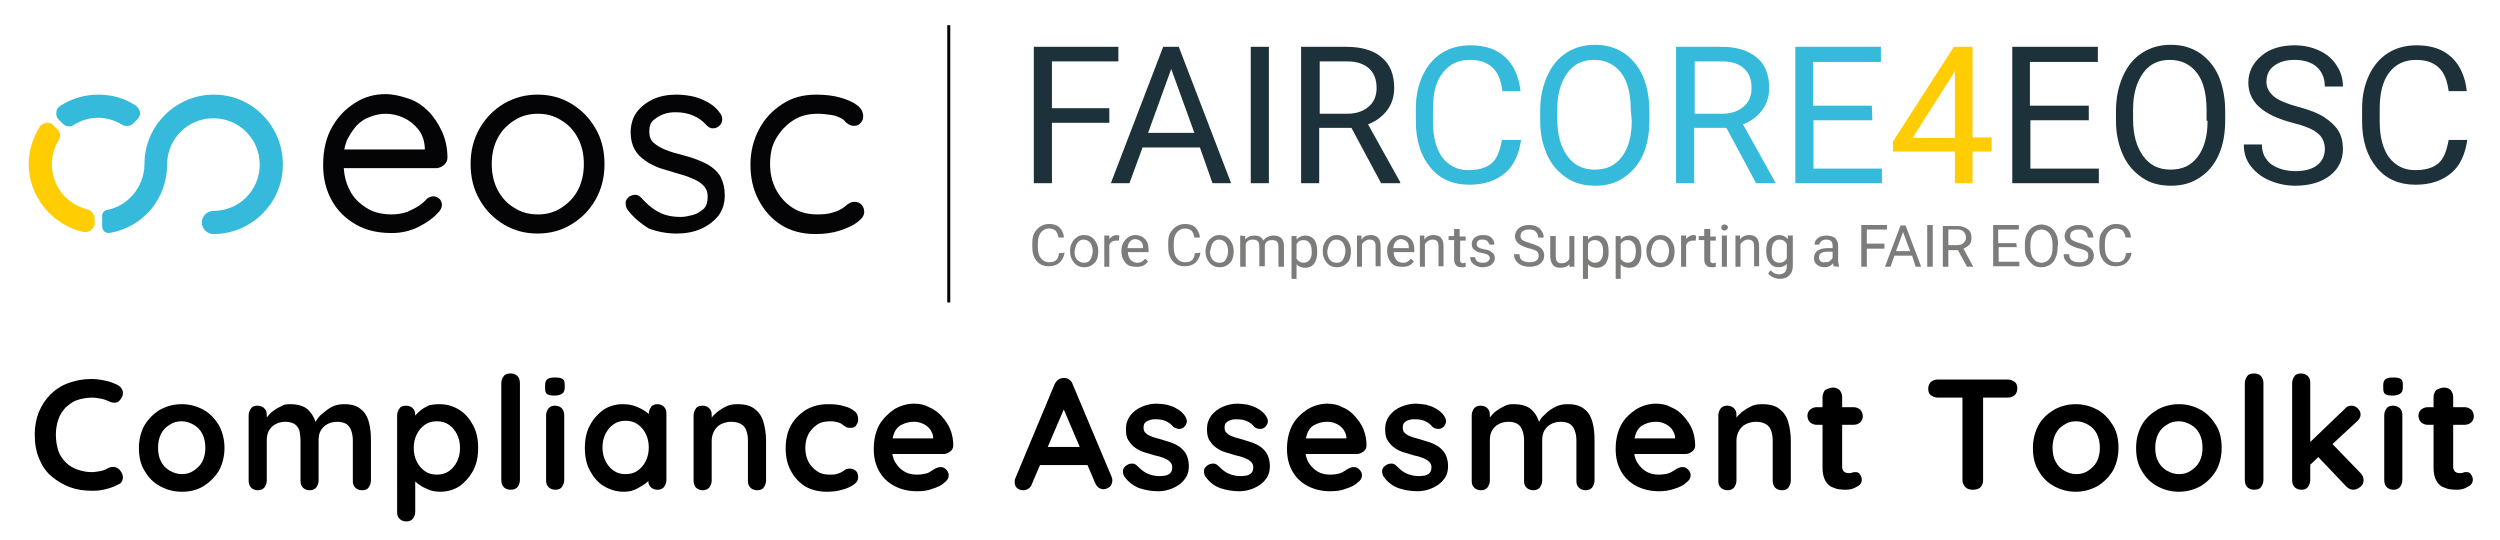 <?xml version="1.0" encoding="utf-8"?>
<!-- Generator: Adobe Illustrator 27.7.0, SVG Export Plug-In . SVG Version: 6.00 Build 0)  -->
<svg version="1.1" id="Livello_1" xmlns="http://www.w3.org/2000/svg" xmlns:xlink="http://www.w3.org/1999/xlink" x="0px" y="0px"
	 viewBox="0 0 496.7 107.3" style="enable-background:new 0 0 496.7 107.3;" xml:space="preserve">
<style type="text/css">
	.st0{fill:#040305;}
	.st1{fill:#35BADB;}
	.st2{fill:#FFCD02;}
	.st3{fill:#1C313A;}
	.st4{fill:#7C7C7B;}
</style>
<g>
	<path class="st0" d="M70.9,24.9c0.8-0.8,1.7-1.4,2.7-1.7c1-0.4,2-0.6,3-0.6c1.3,0,2.5,0.3,3.6,0.8c1.1,0.5,2.1,1.3,2.9,2.3
		s1.2,2.2,1.3,3.6v0.4h-16c0.1-0.6,0.3-1.2,0.5-1.8C69.5,26.7,70.2,25.7,70.9,24.9 M88.3,32.7c0.4-0.4,0.6-0.8,0.6-1.4
		c0-1.9-0.4-3.7-1.1-5.2s-1.6-2.9-2.7-4c-1.1-1.1-2.4-2-3.9-2.5s-3-0.9-4.6-0.9c-2.1,0-4.1,0.5-6,1.7s-3.4,2.7-4.6,4.8
		c-1.2,2.1-1.8,4.6-1.8,7.6c0,2.7,0.6,5,1.7,7c1.1,2,2.7,3.6,4.8,4.8s4.4,1.7,7.2,1.7c1.8,0,3.6-0.4,5.2-1.2
		c1.6-0.8,2.9-1.7,3.9-2.8c0.5-0.5,0.8-1,0.8-1.6c0-0.5-0.2-0.9-0.5-1.2c-0.3-0.3-0.8-0.5-1.2-0.5c-0.4,0-0.9,0.2-1.3,0.5
		c-0.4,0.5-1,1-1.6,1.4s-1.4,0.8-2.3,1.2c-0.9,0.3-1.9,0.5-3.1,0.5c-1.9,0-3.6-0.4-5-1.3s-2.6-2-3.3-3.5c-0.7-1.3-1.1-2.8-1.2-4.4
		h18.6C87.4,33.3,87.9,33.1,88.3,32.7"/>
	<path class="st0" d="M116,32.6c0-2-0.4-3.7-1.2-5.2c-0.8-1.5-1.9-2.7-3.3-3.5c-1.4-0.9-2.9-1.3-4.6-1.3c-1.7,0-3.3,0.4-4.7,1.3
		c-1.4,0.9-2.5,2-3.3,3.5c-0.8,1.5-1.2,3.2-1.2,5.2c0,1.9,0.4,3.7,1.2,5.2s1.9,2.7,3.3,3.5c1.4,0.9,2.9,1.3,4.7,1.3
		c1.7,0,3.2-0.4,4.6-1.3c1.4-0.9,2.5-2,3.3-3.5S116,34.5,116,32.6 M120.1,32.6c0,2.7-0.6,5-1.8,7.1c-1.2,2.1-2.8,3.7-4.8,4.9
		c-2,1.2-4.2,1.8-6.7,1.8s-4.7-0.6-6.7-1.8c-2-1.2-3.6-2.8-4.8-4.9c-1.2-2.1-1.8-4.4-1.8-7.1s0.6-5,1.8-7.1c1.2-2.1,2.8-3.7,4.8-4.9
		c2-1.2,4.3-1.8,6.7-1.8c2.5,0,4.7,0.6,6.7,1.8s3.6,2.8,4.8,4.9C119.5,27.5,120.1,29.9,120.1,32.6"/>
	<path class="st0" d="M124.7,41.7c-0.3-0.4-0.4-0.9-0.4-1.4c0-0.5,0.3-0.9,0.8-1.3c0.4-0.2,0.8-0.3,1.2-0.3s0.9,0.3,1.2,0.7
		c1,1.1,2,2,3.3,2.7s2.7,1,4.5,1c0.8,0,1.6-0.2,2.4-0.4c0.8-0.2,1.5-0.7,2.1-1.2c0.6-0.6,0.8-1.4,0.8-2.4c0-1-0.3-1.7-0.9-2.3
		s-1.3-1-2.3-1.4c-0.9-0.4-1.9-0.7-3-1c-1.1-0.3-2.2-0.7-3.3-1c-1.1-0.4-2.1-0.9-2.9-1.5c-0.9-0.6-1.6-1.3-2.1-2.2
		c-0.5-0.9-0.8-2-0.8-3.4c0-1.5,0.4-2.9,1.2-4c0.8-1.1,2-2,3.3-2.6s2.9-0.9,4.6-0.9c0.9,0,1.9,0.1,3,0.3c1,0.2,2.1,0.6,3,1.1
		c1,0.5,1.9,1.2,2.6,2.2c0.3,0.3,0.5,0.8,0.5,1.3s-0.2,1-0.7,1.4c-0.4,0.3-0.8,0.4-1.2,0.4s-0.8-0.2-1.1-0.5c-0.8-0.9-1.7-1.6-2.7-2
		c-1.1-0.5-2.3-0.7-3.6-0.7c-0.8,0-1.6,0.1-2.4,0.4c-0.8,0.3-1.4,0.7-2,1.2s-0.8,1.3-0.8,2.3c0,0.9,0.3,1.7,0.9,2.2s1.4,1,2.4,1.4
		s2.1,0.7,3.3,1c1.1,0.3,2.1,0.6,3.1,1c1,0.4,1.9,0.8,2.7,1.4c0.8,0.6,1.5,1.3,1.9,2.2s0.7,2,0.7,3.4c0,1.6-0.4,2.9-1.3,4.1
		c-0.9,1.1-2.1,2-3.5,2.6c-1.4,0.6-3,0.9-4.7,0.9c-1.9,0-3.7-0.3-5.6-1C127.6,44.6,126,43.4,124.7,41.7"/>
	<path class="st0" d="M162.2,18.8c1.8,0,3.4,0.2,4.8,0.6c1.4,0.4,2.5,0.9,3.3,1.5c0.8,0.6,1.2,1.4,1.2,2.2c0,0.5-0.1,0.9-0.5,1.3
		c-0.3,0.4-0.7,0.6-1.3,0.6c-0.4,0-0.8-0.1-1.1-0.3c-0.3-0.2-0.6-0.4-0.8-0.7c-0.3-0.3-0.6-0.5-1.1-0.7c-0.4-0.2-1-0.4-1.8-0.5
		c-0.8-0.1-1.6-0.2-2.4-0.2c-1.9,0-3.5,0.4-4.9,1.3c-1.4,0.9-2.5,2.1-3.4,3.6s-1.2,3.2-1.2,5.1s0.4,3.6,1.2,5.1s1.9,2.7,3.3,3.6
		c1.4,0.9,3,1.3,4.9,1.3c1.2,0,2.1-0.1,2.8-0.3c0.7-0.2,1.3-0.4,1.8-0.7c0.6-0.3,1-0.7,1.4-1s0.8-0.5,1.4-0.5s1,0.2,1.4,0.6
		c0.3,0.4,0.5,0.8,0.5,1.4c0,0.7-0.4,1.3-1.3,2s-2,1.2-3.5,1.7c-1.5,0.5-3.1,0.7-4.9,0.7c-2.6,0-4.9-0.6-6.8-1.8
		c-1.9-1.2-3.4-2.9-4.5-5s-1.6-4.4-1.6-7c0-2.6,0.6-4.9,1.7-7s2.6-3.7,4.6-5C157.3,19.4,159.6,18.8,162.2,18.8"/>
	<path class="st1" d="M27,21c-2.2-1.5-4.8-2.2-7.5-2.2c-2.7,0-5.3,0.8-7.5,2.2c-0.5,0.3-0.8,0.8-0.8,1.3c-0.1,0.6,0.1,1.1,0.5,1.5
		l0.8,0.8c0.4,0.4,0.8,0.5,1.3,0.5c0.3,0,0.6-0.1,0.9-0.3c1.4-0.9,3.1-1.4,4.8-1.4s3.3,0.5,4.8,1.4c0.7,0.4,1.6,0.3,2.2-0.3l0.8-0.8
		c0.4-0.4,0.6-0.9,0.5-1.5C27.7,21.8,27.4,21.3,27,21"/>
	<path class="st2" d="M17.4,41.6c-4.2-1-7.1-4.7-7.1-9c0-1.7,0.5-3.4,1.4-4.8c0.4-0.7,0.3-1.6-0.3-2.1l-0.8-0.8
		c-0.4-0.4-0.9-0.6-1.4-0.5c-0.5,0.1-1,0.3-1.3,0.8c-1.4,2.2-2.2,4.8-2.2,7.4c0,6.4,4.6,12.1,10.9,13.5c0.1,0,0.2,0,0.4,0
		c0.4,0,0.8-0.1,1.1-0.4c0.4-0.3,0.7-0.8,0.7-1.4v-1C18.7,42.5,18.1,41.8,17.4,41.6"/>
	<path class="st1" d="M42.5,18.8c-7.6,0-13.8,6.2-13.8,13.8l0,0.1l0,0.1c-0.1,4.3-3.2,8.1-7.4,8.9c-0.6,0.1-1,0.6-1,1.2V45
		c0,0.4,0.2,0.7,0.4,1c0.3,0.2,0.6,0.3,1,0.3c6.7-1.1,11.5-6.8,11.5-13.6c0-5.1,4.1-9.2,9.2-9.2s9.2,4.1,9.2,9.2s-4.1,9.2-9.2,9.2
		c-1.2,0-2.3,1-2.3,2.3c0,1.2,1,2.3,2.3,2.3c7.6,0,13.8-6.2,13.8-13.8C56.2,25,50.1,18.8,42.5,18.8"/>
	<polygon class="st0" points="188.2,60.1 188.8,60.1 188.8,5 188.2,5 	"/>
	<path class="st3" d="M415,21h-11.7v-8.7h13.5V9.3h-17v27.1h17.2v-2.9h-13.6v-9.6H415L415,21L415,21z M442.1,22c0-2.6-0.5-5-1.3-6.9
		c-0.9-2-2.2-3.5-3.8-4.6c-1.7-1.1-3.6-1.6-5.7-1.6c-2.1,0-4,0.5-5.7,1.6s-2.9,2.6-3.8,4.6c-0.9,2-1.4,4.3-1.4,6.9v2
		c0,2.6,0.5,4.8,1.4,6.8s2.2,3.4,3.8,4.5s3.5,1.6,5.7,1.6c2.2,0,4.1-0.5,5.7-1.6c1.6-1,2.9-2.5,3.8-4.5c0.9-2,1.3-4.3,1.3-6.9V22
		L442.1,22z M438.6,24c0,3.1-0.7,5.5-2,7.2s-3,2.5-5.4,2.5c-2.3,0-4.1-0.9-5.4-2.7s-2-4.2-2-7.3v-2c0-3,0.7-5.4,2-7.2
		s3.1-2.6,5.3-2.6c2.3,0,4.1,0.9,5.4,2.6s1.9,4.2,1.9,7.4V24L438.6,24z M460.5,26.5c0.9,0.7,1.4,1.8,1.4,3.1s-0.5,2.4-1.5,3.2
		s-2.5,1.2-4.3,1.2c-2,0-3.6-0.5-4.9-1.4c-1.2-1-1.8-2.2-1.8-3.9h-3.6c0,1.6,0.4,3,1.3,4.2c0.9,1.2,2.1,2.2,3.7,2.9
		c1.6,0.7,3.4,1.1,5.2,1.1c2.9,0,5.2-0.7,6.9-2s2.6-3.1,2.6-5.3c0-1.4-0.3-2.6-0.9-3.6c-0.6-1-1.6-1.9-2.8-2.7s-3-1.5-5.3-2.1
		c-2.2-0.6-3.9-1.3-4.8-2.1c-0.9-0.8-1.4-1.7-1.4-2.8c0-1.4,0.5-2.5,1.5-3.2c1-0.8,2.4-1.2,4.1-1.2c1.9,0,3.4,0.5,4.4,1.4
		s1.6,2.2,1.6,3.9h3.6c0-1.5-0.4-2.9-1.2-4.1c-0.8-1.3-1.9-2.3-3.4-3c-1.5-0.7-3.1-1.1-5-1.1c-2.7,0-5,0.7-6.6,2.1
		c-1.7,1.4-2.6,3.2-2.6,5.3c0,1.9,0.7,3.5,2.1,4.8c1.4,1.3,3.6,2.4,6.7,3.2C457.9,25,459.6,25.7,460.5,26.5L460.5,26.5z M486.5,27.8
		c-0.4,2.2-1,3.8-2.1,4.7s-2.6,1.3-4.6,1.3c-2.2,0-3.9-0.9-5.2-2.6c-1.2-1.7-1.8-4.1-1.8-7v-2.6c0-3.1,0.6-5.5,1.9-7.2
		c1.3-1.7,3.1-2.5,5.4-2.5c1.9,0,3.3,0.5,4.4,1.5s1.7,2.5,2,4.7h3.6c-0.3-2.8-1.3-5.1-3-6.7c-1.7-1.6-4-2.4-6.9-2.4
		c-2.2,0-4.1,0.5-5.7,1.5c-1.6,1-2.9,2.5-3.8,4.4s-1.4,4.1-1.4,6.6v2.6c0,3.9,1,6.9,2.9,9.2c1.9,2.3,4.5,3.4,7.7,3.4
		c3,0,5.3-0.8,7.1-2.3s2.8-3.8,3.2-6.6L486.5,27.8L486.5,27.8z"/>
	<path class="st2" d="M391.9,9.3h-3.7l-12.1,18.8v2h12.3v6.3h3.5v-6.3h3.8v-2.8h-3.8L391.9,9.3L391.9,9.3z M388,14.8l0.4-0.7v13.3
		H380L388,14.8L388,14.8z"/>
	<path class="st1" d="M298.4,27.8c-0.4,2.2-1,3.8-2.1,4.7s-2.6,1.3-4.6,1.3c-2.2,0-3.9-0.9-5.2-2.6c-1.2-1.7-1.8-4.1-1.8-7v-2.6
		c0-3.1,0.6-5.5,2-7.2c1.3-1.7,3.1-2.5,5.4-2.5c1.9,0,3.3,0.5,4.4,1.5s1.7,2.5,2,4.7h3.6c-0.3-2.8-1.3-5.1-3-6.7
		c-1.7-1.6-4-2.4-6.9-2.4c-2.2,0-4.1,0.5-5.7,1.5c-1.6,1-2.9,2.5-3.8,4.4c-0.9,1.9-1.4,4.1-1.4,6.6v2.6c0,3.9,1,6.9,2.9,9.2
		c1.9,2.3,4.5,3.4,7.7,3.4c3,0,5.3-0.8,7.1-2.3s2.8-3.8,3.2-6.6L298.4,27.8L298.4,27.8z M327.7,22c0-2.6-0.5-5-1.3-6.9
		c-0.9-2-2.2-3.5-3.8-4.6c-1.7-1.1-3.6-1.6-5.7-1.6c-2.1,0-4,0.5-5.7,1.6s-2.9,2.6-3.8,4.6c-0.9,2-1.4,4.3-1.4,6.9v2
		c0,2.6,0.5,4.8,1.4,6.8s2.2,3.4,3.8,4.5s3.5,1.6,5.7,1.6c2.2,0,4.1-0.5,5.7-1.6s2.9-2.5,3.8-4.5c0.9-2,1.3-4.3,1.3-6.9V22L327.7,22
		z M324.2,24c0,3.1-0.7,5.5-2,7.2c-1.3,1.7-3,2.5-5.4,2.5c-2.3,0-4.1-0.9-5.4-2.7s-2-4.2-2-7.3v-2c0-3,0.7-5.4,2-7.2
		s3.1-2.6,5.3-2.6c2.3,0,4.1,0.9,5.4,2.6s1.9,4.2,1.9,7.4L324.2,24L324.2,24z M348.9,36.4h3.8v-0.2l-6.4-11.5
		c1.6-0.6,2.9-1.6,3.8-2.8c0.9-1.2,1.4-2.7,1.4-4.4c0-2.7-0.8-4.7-2.5-6.1s-4-2.1-7-2.1h-9v27.1h3.6v-11h6.4L348.9,36.4L348.9,36.4z
		 M336.7,12.2h5.5c1.9,0,3.3,0.5,4.3,1.4c1,0.9,1.5,2.2,1.5,3.9c0,1.5-0.5,2.8-1.6,3.7c-1,0.9-2.5,1.4-4.2,1.4h-5.5L336.7,12.2
		L336.7,12.2z M371.9,21h-11.7v-8.7h13.5V9.3h-17v27.1h17.2v-2.9h-13.6v-9.6h11.7L371.9,21L371.9,21z"/>
	<path class="st3" d="M220.4,21.5h-11.4v-9.3h13.2V9.3h-16.8v27.1h3.6v-12h11.4L220.4,21.5L220.4,21.5z M240.9,36.4h3.7L234.2,9.3
		h-3.1l-10.4,27.1h3.7l2.6-7.1h11.4L240.9,36.4L240.9,36.4z M232.7,13.7l4.6,12.7h-9.2L232.7,13.7L232.7,13.7z M252.1,9.3h-3.6v27.1
		h3.6V9.3L252.1,9.3z M274.4,36.4h3.8v-0.2l-6.4-11.5c1.6-0.6,2.9-1.6,3.8-2.8s1.4-2.7,1.4-4.4c0-2.7-0.8-4.7-2.5-6.1
		c-1.6-1.4-4-2.1-7-2.1h-9v27.1h3.6v-11h6.4L274.4,36.4L274.4,36.4z M262.2,12.2h5.5c1.9,0,3.3,0.5,4.3,1.4c1,0.9,1.5,2.2,1.5,3.9
		c0,1.5-0.5,2.8-1.6,3.7c-1,0.9-2.5,1.4-4.2,1.4h-5.5L262.2,12.2L262.2,12.2z"/>
	<path class="st4" d="M210.4,50.3c-0.1,0.7-0.3,1.2-0.6,1.4c-0.3,0.3-0.8,0.4-1.4,0.4c-0.7,0-1.2-0.3-1.6-0.8
		c-0.4-0.5-0.6-1.2-0.6-2.1v-0.8c0-1,0.2-1.7,0.6-2.2s0.9-0.8,1.6-0.8c0.6,0,1,0.2,1.3,0.4c0.3,0.3,0.5,0.8,0.6,1.4h1.1
		c-0.1-0.9-0.4-1.5-0.9-2c-0.5-0.5-1.2-0.7-2.1-0.7c-0.7,0-1.2,0.2-1.7,0.5s-0.9,0.8-1.2,1.3s-0.4,1.2-0.4,2v0.8
		c0,1.2,0.3,2.1,0.9,2.8c0.6,0.7,1.4,1,2.3,1c0.9,0,1.6-0.2,2.2-0.7c0.5-0.5,0.9-1.1,1-2L210.4,50.3L210.4,50.3z M212.6,49.9
		c0,1,0.3,1.7,0.8,2.3c0.5,0.6,1.2,0.9,2,0.9c0.6,0,1-0.1,1.5-0.4c0.4-0.3,0.8-0.6,1-1.1c0.2-0.5,0.3-1,0.3-1.6v-0.1
		c0-1-0.3-1.7-0.8-2.3c-0.5-0.6-1.2-0.9-2-0.9c-0.5,0-1,0.1-1.4,0.4s-0.8,0.6-1,1.1C212.7,48.7,212.6,49.2,212.6,49.9L212.6,49.9
		L212.6,49.9z M214.1,48.2c0.3-0.4,0.7-0.6,1.2-0.6c0.5,0,0.9,0.2,1.3,0.6c0.3,0.4,0.5,1,0.5,1.6c0,0.8-0.2,1.3-0.5,1.8
		s-0.7,0.6-1.3,0.6c-0.5,0-0.9-0.2-1.3-0.6s-0.5-1-0.5-1.6C213.6,49.2,213.8,48.6,214.1,48.2L214.1,48.2z M222.4,46.8
		c-0.1,0-0.3-0.1-0.5-0.1c-0.6,0-1.1,0.3-1.5,0.8l0-0.7h-1V53h1v-4.3c0.2-0.6,0.7-0.9,1.4-0.9c0.2,0,0.4,0,0.5,0L222.4,46.8
		L222.4,46.8z M228.1,51.9l-0.6-0.5c-0.2,0.2-0.4,0.5-0.7,0.6c-0.3,0.2-0.6,0.2-0.9,0.2c-0.5,0-0.9-0.2-1.3-0.6
		c-0.3-0.4-0.5-0.9-0.5-1.5h4.1v-0.4c0-1-0.2-1.7-0.7-2.2s-1.1-0.8-1.9-0.8c-0.5,0-0.9,0.1-1.4,0.4c-0.4,0.3-0.7,0.6-1,1.1
		s-0.4,1-0.4,1.6v0.2c0,0.9,0.3,1.6,0.8,2.2s1.2,0.8,2,0.8C226.8,53.1,227.6,52.7,228.1,51.9L228.1,51.9L228.1,51.9z M226.7,48
		c0.3,0.3,0.4,0.7,0.4,1.2v0.1h-3.1c0.1-0.5,0.2-1,0.5-1.3s0.6-0.5,1.1-0.5C226.1,47.6,226.4,47.7,226.7,48L226.7,48z M237.4,50.3
		c-0.1,0.7-0.3,1.2-0.6,1.4c-0.3,0.3-0.8,0.4-1.4,0.4c-0.7,0-1.2-0.3-1.6-0.8c-0.4-0.5-0.6-1.2-0.6-2.1v-0.8c0-1,0.2-1.7,0.6-2.2
		s0.9-0.8,1.6-0.8c0.6,0,1,0.2,1.3,0.4c0.3,0.3,0.5,0.8,0.6,1.4h1.1c-0.1-0.9-0.4-1.5-0.9-2c-0.5-0.5-1.2-0.7-2.1-0.7
		c-0.7,0-1.2,0.2-1.7,0.5s-0.9,0.8-1.2,1.3s-0.4,1.2-0.4,2v0.8c0,1.2,0.3,2.1,0.9,2.8c0.6,0.7,1.4,1,2.3,1c0.9,0,1.6-0.2,2.2-0.7
		c0.5-0.5,0.9-1.1,1-2L237.4,50.3L237.4,50.3z M239.5,49.9c0,1,0.3,1.7,0.8,2.3c0.5,0.6,1.2,0.9,2,0.9c0.6,0,1-0.1,1.5-0.4
		c0.4-0.3,0.8-0.6,1-1.1c0.2-0.5,0.3-1,0.3-1.6v-0.1c0-1-0.3-1.7-0.8-2.3c-0.5-0.6-1.2-0.9-2-0.9c-0.5,0-1,0.1-1.4,0.4
		s-0.8,0.6-1,1.1S239.5,49.2,239.5,49.9L239.5,49.9L239.5,49.9z M241,48.2c0.3-0.4,0.7-0.6,1.2-0.6c0.5,0,0.9,0.2,1.3,0.6
		c0.3,0.4,0.5,1,0.5,1.6c0,0.8-0.2,1.3-0.5,1.8s-0.7,0.6-1.3,0.6c-0.5,0-0.9-0.2-1.3-0.6c-0.3-0.4-0.5-1-0.5-1.6
		C240.6,49.2,240.7,48.6,241,48.2L241,48.2z M246.4,46.8V53h1.1v-4.5c0.2-0.6,0.7-0.9,1.4-0.9c0.9,0,1.3,0.4,1.3,1.3v4h1.1v-4
		c0-0.4,0.2-0.7,0.4-0.9c0.3-0.2,0.6-0.3,1-0.3c0.5,0,0.8,0.1,1,0.3c0.2,0.2,0.3,0.5,0.3,1v4h1.1v-4.1c0-1.4-0.7-2.1-2.1-2.1
		c-0.4,0-0.8,0.1-1.2,0.3s-0.6,0.4-0.8,0.7c-0.3-0.7-0.9-1-1.8-1c-0.8,0-1.4,0.3-1.8,0.8l0-0.7L246.4,46.8L246.4,46.8z M261.7,49.9
		c0-1-0.2-1.8-0.6-2.3c-0.4-0.5-1-0.8-1.7-0.8c-0.8,0-1.4,0.3-1.8,0.8l0-0.7h-1v8.5h1v-2.9c0.4,0.5,1,0.7,1.8,0.7
		c0.7,0,1.3-0.3,1.7-0.8c0.4-0.6,0.6-1.3,0.6-2.2L261.7,49.9L261.7,49.9z M260.2,51.6c-0.3,0.4-0.7,0.6-1.2,0.6
		c-0.6,0-1.1-0.3-1.4-0.8v-2.9c0.3-0.6,0.8-0.8,1.4-0.8c0.5,0,0.9,0.2,1.2,0.6c0.3,0.4,0.4,0.9,0.4,1.6
		C260.7,50.6,260.5,51.2,260.2,51.6L260.2,51.6z M262.8,49.9c0,1,0.3,1.7,0.8,2.3c0.5,0.6,1.2,0.9,2,0.9c0.5,0,1-0.1,1.5-0.4
		c0.4-0.3,0.8-0.6,1-1.1c0.2-0.5,0.3-1,0.3-1.6v-0.1c0-1-0.3-1.7-0.8-2.3c-0.5-0.6-1.2-0.9-2-0.9c-0.5,0-1,0.1-1.4,0.4
		s-0.8,0.6-1,1.1C262.9,48.7,262.8,49.2,262.8,49.9L262.8,49.9L262.8,49.9z M264.3,48.2c0.3-0.4,0.7-0.6,1.2-0.6
		c0.5,0,1,0.2,1.3,0.6c0.3,0.4,0.5,1,0.5,1.6c0,0.8-0.2,1.3-0.5,1.8s-0.7,0.6-1.3,0.6c-0.5,0-1-0.2-1.3-0.6c-0.3-0.4-0.5-1-0.5-1.6
		C263.8,49.2,264,48.6,264.3,48.2L264.3,48.2z M269.6,46.8V53h1v-4.4c0.1-0.3,0.3-0.5,0.6-0.7s0.5-0.3,0.9-0.3
		c0.4,0,0.7,0.1,0.9,0.3c0.2,0.2,0.3,0.5,0.3,1v4h1v-4c0-1.5-0.7-2.2-2-2.2c-0.8,0-1.4,0.3-1.8,0.9l0-0.8L269.6,46.8L269.6,46.8z
		 M280.9,51.9l-0.6-0.5c-0.2,0.2-0.4,0.5-0.7,0.6c-0.3,0.2-0.6,0.2-0.9,0.2c-0.5,0-1-0.2-1.3-0.6c-0.3-0.4-0.5-0.9-0.5-1.5h4.1v-0.4
		c0-1-0.2-1.7-0.7-2.2s-1.1-0.8-1.9-0.8c-0.5,0-0.9,0.1-1.4,0.4c-0.4,0.3-0.7,0.6-1,1.1s-0.4,1-0.4,1.6v0.2c0,0.9,0.3,1.6,0.8,2.2
		s1.2,0.8,2,0.8C279.6,53.1,280.4,52.7,280.9,51.9L280.9,51.9L280.9,51.9z M279.5,48c0.3,0.3,0.4,0.7,0.4,1.2v0.1h-3.1
		c0.1-0.5,0.2-1,0.5-1.3s0.6-0.5,1.1-0.5C278.9,47.6,279.2,47.7,279.5,48L279.5,48z M282.1,46.8V53h1v-4.4c0.1-0.3,0.3-0.5,0.6-0.7
		s0.5-0.3,0.9-0.3c0.4,0,0.7,0.1,0.9,0.3c0.2,0.2,0.3,0.5,0.3,1v4h1v-4c0-1.5-0.7-2.2-2-2.2c-0.8,0-1.4,0.3-1.8,0.9l0-0.8
		L282.1,46.8L282.1,46.8z M288.9,45.4v1.5h-1.1v0.8h1.1v3.8c0,0.5,0.1,0.9,0.4,1.2c0.2,0.3,0.6,0.4,1.1,0.4c0.3,0,0.5,0,0.8-0.1
		v-0.8c-0.2,0-0.4,0.1-0.5,0.1c-0.2,0-0.4-0.1-0.5-0.2c-0.1-0.1-0.1-0.3-0.1-0.5v-3.8h1.1v-0.8H290v-1.5H288.9L288.9,45.4z
		 M295.5,52c-0.2,0.2-0.6,0.2-1,0.2c-0.4,0-0.8-0.1-1-0.3c-0.3-0.2-0.4-0.5-0.4-0.8h-1c0,0.4,0.1,0.7,0.3,1c0.2,0.3,0.5,0.5,0.9,0.7
		c0.4,0.2,0.8,0.3,1.3,0.3c0.7,0,1.3-0.2,1.7-0.5c0.4-0.3,0.7-0.8,0.7-1.3c0-0.3-0.1-0.6-0.2-0.8c-0.2-0.2-0.4-0.4-0.7-0.6
		c-0.3-0.2-0.8-0.3-1.3-0.4s-0.9-0.2-1.1-0.4c-0.2-0.1-0.3-0.3-0.3-0.6c0-0.3,0.1-0.5,0.3-0.7c0.2-0.2,0.5-0.2,0.9-0.2
		c0.4,0,0.7,0.1,0.9,0.3c0.2,0.2,0.4,0.5,0.4,0.7h1c0-0.6-0.2-1-0.6-1.4c-0.4-0.4-1-0.5-1.7-0.5c-0.7,0-1.2,0.2-1.6,0.5
		c-0.4,0.3-0.6,0.8-0.6,1.3c0,0.3,0.1,0.6,0.2,0.8c0.1,0.2,0.4,0.4,0.7,0.6s0.7,0.3,1.3,0.4c0.5,0.1,0.9,0.2,1.1,0.4
		c0.2,0.2,0.3,0.4,0.3,0.7C295.9,51.6,295.8,51.8,295.5,52L295.5,52z M305.3,49.9c0.3,0.2,0.4,0.5,0.4,0.9c0,0.4-0.1,0.7-0.5,1
		c-0.3,0.2-0.7,0.3-1.3,0.3c-0.6,0-1.1-0.1-1.5-0.4s-0.5-0.7-0.5-1.2h-1.1c0,0.5,0.1,0.9,0.4,1.3c0.3,0.4,0.6,0.7,1.1,0.9
		s1,0.3,1.6,0.3c0.9,0,1.6-0.2,2.1-0.6c0.5-0.4,0.8-0.9,0.8-1.6c0-0.4-0.1-0.8-0.3-1.1s-0.5-0.6-0.9-0.8c-0.4-0.2-0.9-0.4-1.6-0.6
		c-0.7-0.2-1.2-0.4-1.5-0.6c-0.3-0.2-0.4-0.5-0.4-0.8c0-0.4,0.1-0.8,0.5-1c0.3-0.2,0.7-0.3,1.2-0.3c0.6,0,1,0.1,1.3,0.4
		s0.5,0.7,0.5,1.2h1.1c0-0.5-0.1-0.9-0.4-1.3c-0.2-0.4-0.6-0.7-1-0.9c-0.4-0.2-1-0.3-1.5-0.3c-0.8,0-1.5,0.2-2,0.6
		c-0.5,0.4-0.8,1-0.8,1.6c0,0.6,0.2,1,0.6,1.4c0.4,0.4,1.1,0.7,2,1C304.5,49.5,305,49.7,305.3,49.9L305.3,49.9z M311.8,53h1v-6.1h-1
		v4.5c-0.3,0.6-0.8,0.9-1.6,0.9c-0.8,0-1.1-0.5-1.1-1.4v-4H308v4c0,0.7,0.2,1.3,0.5,1.7s0.8,0.6,1.5,0.6c0.8,0,1.4-0.2,1.8-0.7
		L311.8,53L311.8,53z M319.6,49.9c0-1-0.2-1.8-0.6-2.3c-0.4-0.5-1-0.8-1.7-0.8c-0.8,0-1.4,0.3-1.8,0.8l0-0.7h-1v8.5h1v-2.9
		c0.4,0.5,1,0.7,1.8,0.7c0.7,0,1.3-0.3,1.7-0.8c0.4-0.6,0.6-1.3,0.6-2.2L319.6,49.9L319.6,49.9z M318.1,51.6
		c-0.3,0.4-0.7,0.6-1.2,0.6c-0.6,0-1.1-0.3-1.4-0.8v-2.9c0.3-0.6,0.8-0.8,1.4-0.8c0.5,0,0.9,0.2,1.2,0.6c0.3,0.4,0.4,0.9,0.4,1.6
		C318.5,50.6,318.4,51.2,318.1,51.6L318.1,51.6z M326.1,49.9c0-1-0.2-1.8-0.6-2.3c-0.4-0.5-1-0.8-1.7-0.8c-0.8,0-1.4,0.3-1.8,0.8
		l0-0.7h-1v8.5h1v-2.9c0.4,0.5,1,0.7,1.8,0.7c0.7,0,1.3-0.3,1.7-0.8c0.4-0.6,0.6-1.3,0.6-2.2L326.1,49.9L326.1,49.9z M324.6,51.6
		c-0.3,0.4-0.7,0.6-1.2,0.6c-0.6,0-1.1-0.3-1.4-0.8v-2.9c0.3-0.6,0.8-0.8,1.4-0.8c0.5,0,0.9,0.2,1.2,0.6c0.3,0.4,0.4,0.9,0.4,1.6
		C325,50.6,324.9,51.2,324.6,51.6L324.6,51.6z M327.1,49.9c0,1,0.3,1.7,0.8,2.3c0.5,0.6,1.2,0.9,2,0.9c0.5,0,1-0.1,1.5-0.4
		c0.4-0.3,0.8-0.6,1-1.1c0.2-0.5,0.3-1,0.3-1.6v-0.1c0-1-0.3-1.7-0.8-2.3c-0.5-0.6-1.2-0.9-2-0.9c-0.5,0-1,0.1-1.4,0.4
		s-0.8,0.6-1,1.1C327.2,48.7,327.1,49.2,327.1,49.9L327.1,49.9L327.1,49.9z M328.6,48.2c0.3-0.4,0.7-0.6,1.2-0.6
		c0.5,0,1,0.2,1.3,0.6c0.3,0.4,0.5,1,0.5,1.6c0,0.8-0.2,1.3-0.5,1.8s-0.7,0.6-1.3,0.6s-1-0.2-1.3-0.6c-0.3-0.4-0.5-1-0.5-1.6
		C328.2,49.2,328.3,48.6,328.6,48.2L328.6,48.2z M337,46.8c-0.1,0-0.3-0.1-0.5-0.1c-0.6,0-1.1,0.3-1.5,0.8l0-0.7h-1V53h1v-4.3
		c0.2-0.6,0.7-0.9,1.4-0.9c0.2,0,0.4,0,0.5,0L337,46.8L337,46.8z M338.6,45.4v1.5h-1.1v0.8h1.1v3.8c0,0.5,0.1,0.9,0.4,1.2
		c0.2,0.3,0.6,0.4,1.1,0.4c0.3,0,0.5,0,0.8-0.1v-0.8c-0.2,0-0.4,0.1-0.5,0.1c-0.2,0-0.4-0.1-0.5-0.2c-0.1-0.1-0.1-0.3-0.1-0.5v-3.8
		h1.1v-0.8h-1.1v-1.5H338.6L338.6,45.4z M343.1,46.8h-1V53h1V46.8L343.1,46.8z M342.1,45.6c0.1,0.1,0.3,0.2,0.5,0.2
		c0.2,0,0.4-0.1,0.5-0.2c0.1-0.1,0.2-0.2,0.2-0.4s0-0.3-0.2-0.4c-0.1-0.1-0.3-0.2-0.5-0.2c-0.2,0-0.4,0.1-0.5,0.2S342,45,342,45.2
		C342,45.4,342,45.5,342.1,45.6L342.1,45.6z M344.8,46.8V53h1v-4.4c0.1-0.3,0.3-0.5,0.6-0.7s0.5-0.3,0.9-0.3c0.4,0,0.7,0.1,0.9,0.3
		c0.2,0.2,0.3,0.5,0.3,1v4h1v-4c0-1.5-0.7-2.2-2-2.2c-0.8,0-1.4,0.3-1.8,0.9l0-0.8L344.8,46.8L344.8,46.8z M351.6,52.2
		c0.4,0.6,1,0.9,1.7,0.9s1.3-0.2,1.7-0.7v0.5c0,0.5-0.1,0.9-0.4,1.2c-0.3,0.3-0.7,0.4-1.2,0.4c-0.6,0-1.2-0.3-1.6-0.8l-0.5,0.6
		c0.2,0.3,0.5,0.6,1,0.8c0.4,0.2,0.9,0.3,1.3,0.3c0.8,0,1.4-0.2,1.9-0.7c0.5-0.5,0.7-1.1,0.7-1.9v-6h-1l0,0.7
		c-0.4-0.5-1-0.8-1.8-0.8c-0.7,0-1.3,0.3-1.8,0.8s-0.7,1.3-0.7,2.3C350.9,50.8,351.1,51.6,351.6,52.2L351.6,52.2z M352.4,48.2
		c0.3-0.4,0.7-0.6,1.2-0.6c0.6,0,1.1,0.3,1.4,0.9v2.8c-0.3,0.6-0.8,0.9-1.5,0.9c-0.5,0-0.9-0.2-1.2-0.6S352,50.7,352,50
		C352,49.2,352.1,48.6,352.4,48.2L352.4,48.2z M365.4,53L365.4,53c-0.1-0.4-0.2-0.9-0.2-1.4v-2.8c0-0.6-0.2-1.1-0.6-1.5
		c-0.4-0.3-1-0.5-1.7-0.5c-0.4,0-0.9,0.1-1.2,0.2s-0.7,0.4-0.9,0.7c-0.2,0.3-0.3,0.6-0.3,0.9h1c0-0.3,0.1-0.5,0.4-0.7
		c0.2-0.2,0.6-0.3,0.9-0.3c0.4,0,0.8,0.1,1,0.3c0.2,0.2,0.3,0.5,0.3,0.9v0.5h-1c-0.9,0-1.6,0.2-2,0.5s-0.7,0.8-0.7,1.5
		c0,0.5,0.2,1,0.6,1.3c0.4,0.3,0.9,0.5,1.5,0.5c0.7,0,1.2-0.2,1.7-0.8c0,0.3,0.1,0.5,0.1,0.6L365.4,53L365.4,53z M361.7,51.9
		c-0.2-0.2-0.3-0.4-0.3-0.8c0-0.8,0.6-1.1,1.9-1.1h0.8v1.2c-0.1,0.3-0.4,0.5-0.6,0.7s-0.6,0.2-0.9,0.2
		C362.2,52.2,362,52.1,361.7,51.9L361.7,51.9z M374.4,48.4h-3.5v-2.8h4v-0.9h-5.1V53h1.1v-3.6h3.5L374.4,48.4L374.4,48.4z M380.6,53
		h1.1l-3.1-8.2h-1l-3.1,8.2h1.1l0.8-2.2h3.5L380.6,53L380.6,53z M378.1,46.1l1.4,3.8h-2.8L378.1,46.1L378.1,46.1z M384,44.7h-1.1V53
		h1.1V44.7L384,44.7z M390.8,53h1.2v-0.1l-1.9-3.5c0.5-0.2,0.9-0.5,1.2-0.8c0.3-0.4,0.4-0.8,0.4-1.3c0-0.8-0.2-1.4-0.8-1.8
		c-0.5-0.4-1.2-0.6-2.1-0.6H386V53h1.1v-3.3h1.9L390.8,53L390.8,53z M387.1,45.6h1.7c0.6,0,1,0.1,1.3,0.4s0.5,0.7,0.5,1.2
		c0,0.5-0.2,0.8-0.5,1.1s-0.8,0.4-1.3,0.4h-1.7L387.1,45.6L387.1,45.6z M400.6,48.3h-3.6v-2.7h4.1v-0.9H396v8.2h5.2v-0.9h-4.1v-2.9
		h3.6L400.6,48.3L400.6,48.3z M408.9,48.6c0-0.8-0.1-1.5-0.4-2.1c-0.3-0.6-0.7-1.1-1.2-1.4c-0.5-0.3-1.1-0.5-1.7-0.5
		c-0.6,0-1.2,0.2-1.7,0.5c-0.5,0.3-0.9,0.8-1.2,1.4s-0.4,1.3-0.4,2.1v0.6c0,0.8,0.1,1.5,0.4,2s0.7,1,1.2,1.4s1.1,0.5,1.7,0.5
		c0.7,0,1.2-0.2,1.7-0.5c0.5-0.3,0.9-0.8,1.1-1.4c0.3-0.6,0.4-1.3,0.4-2.1L408.9,48.6L408.9,48.6z M407.8,49.2c0,1-0.2,1.7-0.6,2.2
		c-0.4,0.5-0.9,0.8-1.6,0.8s-1.2-0.3-1.6-0.8c-0.4-0.5-0.6-1.3-0.6-2.2v-0.6c0-0.9,0.2-1.7,0.6-2.2c0.4-0.5,0.9-0.8,1.6-0.8
		c0.7,0,1.2,0.3,1.6,0.8s0.6,1.3,0.6,2.2L407.8,49.2L407.8,49.2z M414.5,49.9c0.3,0.2,0.4,0.5,0.4,0.9c0,0.4-0.1,0.7-0.5,1
		c-0.3,0.2-0.7,0.3-1.3,0.3c-0.6,0-1.1-0.1-1.5-0.4c-0.4-0.3-0.5-0.7-0.5-1.2H410c0,0.5,0.1,0.9,0.4,1.3c0.3,0.4,0.6,0.7,1.1,0.9
		s1,0.3,1.6,0.3c0.9,0,1.6-0.2,2.1-0.6c0.5-0.4,0.8-0.9,0.8-1.6c0-0.4-0.1-0.8-0.3-1.1s-0.5-0.6-0.9-0.8c-0.4-0.2-0.9-0.4-1.6-0.6
		c-0.7-0.2-1.2-0.4-1.5-0.6c-0.3-0.2-0.4-0.5-0.4-0.8c0-0.4,0.1-0.8,0.5-1c0.3-0.2,0.7-0.3,1.2-0.3c0.6,0,1,0.1,1.3,0.4
		s0.5,0.7,0.5,1.2h1.1c0-0.5-0.1-0.9-0.4-1.3c-0.2-0.4-0.6-0.7-1-0.9c-0.4-0.2-1-0.3-1.5-0.3c-0.8,0-1.5,0.2-2,0.6
		c-0.5,0.4-0.8,1-0.8,1.6c0,0.6,0.2,1,0.6,1.4s1.1,0.7,2,1C413.7,49.5,414.2,49.7,414.5,49.9L414.5,49.9z M422.4,50.3
		c-0.1,0.7-0.3,1.2-0.6,1.4c-0.3,0.3-0.8,0.4-1.4,0.4c-0.7,0-1.2-0.3-1.6-0.8c-0.4-0.5-0.6-1.2-0.6-2.1v-0.8c0-1,0.2-1.7,0.6-2.2
		c0.4-0.5,0.9-0.8,1.6-0.8c0.6,0,1,0.2,1.3,0.4c0.3,0.3,0.5,0.8,0.6,1.4h1.1c-0.1-0.9-0.4-1.5-0.9-2c-0.5-0.5-1.2-0.7-2.1-0.7
		c-0.7,0-1.2,0.2-1.7,0.5s-0.9,0.8-1.2,1.3s-0.4,1.2-0.4,2v0.8c0,1.2,0.3,2.1,0.9,2.8s1.4,1,2.3,1c0.9,0,1.6-0.2,2.2-0.7
		c0.5-0.5,0.9-1.1,1-2L422.4,50.3L422.4,50.3z"/>
</g>
<g>
	<g>
		<path d="M23.4,76.5c0.5,0.3,0.9,0.7,1,1.3c0.1,0.6-0.1,1.1-0.5,1.6c-0.3,0.4-0.6,0.6-1,0.6s-0.9,0-1.3-0.3c-0.5-0.2-1-0.4-1.6-0.5
			c-0.6-0.1-1.1-0.2-1.7-0.2c-1.1,0-2.1,0.2-3,0.5s-1.6,0.9-2.3,1.5c-0.6,0.7-1.1,1.4-1.4,2.3c-0.3,0.9-0.5,1.9-0.5,3
			c0,1.3,0.2,2.4,0.5,3.3s0.9,1.7,1.5,2.3c0.6,0.6,1.4,1.1,2.3,1.4s1.8,0.5,2.8,0.5c0.6,0,1.1-0.1,1.7-0.2c0.6-0.1,1.1-0.3,1.6-0.6
			c0.4-0.2,0.9-0.3,1.3-0.2s0.8,0.3,1.1,0.7c0.4,0.5,0.6,1.1,0.5,1.6c-0.1,0.6-0.4,1-1,1.2c-0.5,0.3-1.1,0.5-1.7,0.7
			c-0.6,0.2-1.2,0.3-1.7,0.4c-0.6,0.1-1.2,0.1-1.8,0.1c-1.5,0-2.9-0.2-4.3-0.7c-1.3-0.5-2.5-1.2-3.6-2.1c-1.1-0.9-1.9-2.1-2.5-3.5
			c-0.6-1.4-0.9-3-0.9-4.9c0-1.6,0.3-3.1,0.8-4.4c0.6-1.4,1.3-2.5,2.3-3.5c1-1,2.2-1.8,3.6-2.3s2.9-0.8,4.5-0.8
			c0.9,0,1.8,0.1,2.7,0.3C21.8,75.8,22.6,76.1,23.4,76.5z"/>
		<path d="M44.6,89c0,1.7-0.4,3.2-1.1,4.5c-0.8,1.3-1.8,2.3-3.1,3.1s-2.7,1.1-4.3,1.1s-3-0.4-4.3-1.1c-1.3-0.7-2.3-1.7-3.1-3.1
			c-0.8-1.3-1.1-2.8-1.1-4.5s0.4-3.2,1.1-4.5c0.8-1.3,1.8-2.3,3.1-3.1c1.3-0.7,2.7-1.1,4.3-1.1s3,0.4,4.3,1.1
			c1.3,0.7,2.3,1.8,3.1,3.1C44.2,85.8,44.6,87.3,44.6,89z M40.8,89c0-1.1-0.2-2-0.6-2.8c-0.4-0.8-1-1.4-1.7-1.8
			c-0.7-0.4-1.5-0.7-2.4-0.7c-0.9,0-1.7,0.2-2.4,0.7c-0.7,0.4-1.3,1-1.7,1.8c-0.4,0.8-0.6,1.7-0.6,2.8c0,1,0.2,2,0.6,2.7
			c0.4,0.8,1,1.4,1.7,1.8c0.7,0.4,1.5,0.7,2.4,0.7c0.9,0,1.7-0.2,2.4-0.7s1.3-1,1.7-1.8C40.6,90.9,40.8,90,40.8,89z"/>
		<path d="M57.6,80.3c1.7,0,2.9,0.4,3.7,1.2c0.8,0.8,1.3,1.8,1.6,3.1l-0.5-0.3l0.3-0.5c0.3-0.5,0.6-1,1.2-1.5s1.2-1,1.9-1.4
			c0.7-0.4,1.6-0.6,2.5-0.6c1.5,0,2.6,0.3,3.4,1c0.8,0.6,1.3,1.5,1.6,2.6c0.3,1.1,0.4,2.3,0.4,3.6v8c0,0.5-0.2,1-0.5,1.4
			s-0.8,0.5-1.3,0.5c-0.5,0-1-0.2-1.3-0.5c-0.4-0.4-0.5-0.8-0.5-1.4v-8c0-0.7-0.1-1.3-0.3-1.9c-0.2-0.6-0.5-1-0.9-1.3
			c-0.4-0.3-1.1-0.5-1.9-0.5c-0.8,0-1.5,0.2-2,0.5c-0.6,0.3-1,0.8-1.3,1.3s-0.4,1.2-0.4,1.9v8c0,0.5-0.2,1-0.5,1.4
			c-0.4,0.4-0.8,0.5-1.3,0.5c-0.5,0-1-0.2-1.3-0.5s-0.5-0.8-0.5-1.4v-8c0-0.7-0.1-1.3-0.2-1.9c-0.2-0.6-0.5-1-0.9-1.3
			c-0.4-0.3-1.1-0.5-1.9-0.5c-0.8,0-1.5,0.2-2,0.5c-0.6,0.3-1,0.8-1.3,1.3c-0.3,0.6-0.4,1.2-0.4,1.9v8c0,0.5-0.2,1-0.5,1.4
			c-0.4,0.4-0.8,0.5-1.3,0.5c-0.5,0-1-0.2-1.3-0.5s-0.5-0.8-0.5-1.4V82.5c0-0.5,0.2-1,0.5-1.4s0.8-0.5,1.3-0.5c0.5,0,1,0.2,1.3,0.5
			c0.4,0.4,0.5,0.8,0.5,1.4v1.3l-0.5-0.1c0.2-0.4,0.4-0.7,0.8-1.1c0.3-0.4,0.7-0.8,1.2-1.1c0.5-0.4,1-0.6,1.6-0.9
			C56.3,80.4,56.9,80.3,57.6,80.3z"/>
		<path d="M87.3,80.3c1.5,0,2.8,0.4,3.9,1.1c1.2,0.7,2.1,1.8,2.8,3.1c0.7,1.3,1,2.8,1,4.5s-0.3,3.2-1,4.5c-0.7,1.3-1.6,2.3-2.7,3.1
			c-1.1,0.7-2.4,1.1-3.8,1.1c-0.8,0-1.6-0.1-2.3-0.4c-0.7-0.3-1.4-0.6-1.9-1c-0.6-0.4-1-0.8-1.3-1.3c-0.3-0.4-0.5-0.8-0.5-1.1l1-0.4
			v8.2c0,0.5-0.2,1-0.5,1.4c-0.4,0.4-0.8,0.5-1.3,0.5c-0.5,0-1-0.2-1.3-0.5c-0.4-0.4-0.5-0.8-0.5-1.4V82.5c0-0.5,0.2-1,0.5-1.4
			s0.8-0.5,1.3-0.5c0.5,0,1,0.2,1.3,0.5c0.4,0.4,0.5,0.8,0.5,1.4V84l-0.5-0.3c0-0.3,0.1-0.6,0.4-1c0.3-0.4,0.7-0.8,1.2-1.2
			c0.5-0.4,1.1-0.7,1.7-1C85.9,80.4,86.5,80.3,87.3,80.3z M86.8,83.7c-0.9,0-1.7,0.2-2.4,0.7c-0.7,0.5-1.2,1.1-1.6,1.9
			c-0.4,0.8-0.6,1.7-0.6,2.7c0,1,0.2,1.9,0.6,2.7c0.4,0.8,0.9,1.4,1.6,1.9c0.7,0.5,1.5,0.7,2.4,0.7c0.9,0,1.7-0.2,2.4-0.7
			c0.7-0.5,1.2-1.1,1.6-1.9c0.4-0.8,0.6-1.7,0.6-2.7c0-1-0.2-1.9-0.6-2.7c-0.4-0.8-0.9-1.4-1.6-1.9C88.5,83.9,87.7,83.7,86.8,83.7z"
			/>
		<path d="M103.3,95.4c0,0.5-0.2,1-0.5,1.4c-0.4,0.4-0.8,0.5-1.4,0.5c-0.5,0-1-0.2-1.3-0.5s-0.5-0.8-0.5-1.4V76.1
			c0-0.5,0.2-1,0.5-1.4s0.8-0.5,1.4-0.5c0.5,0,1,0.2,1.3,0.5s0.5,0.8,0.5,1.4V95.4z"/>
		<path d="M110.2,78.6c-0.7,0-1.2-0.1-1.5-0.3c-0.3-0.2-0.4-0.6-0.4-1.2v-0.6c0-0.6,0.2-1,0.5-1.2c0.3-0.2,0.8-0.3,1.5-0.3
			c0.7,0,1.2,0.1,1.5,0.3c0.3,0.2,0.4,0.6,0.4,1.2V77c0,0.6-0.2,1-0.5,1.2C111.4,78.4,110.9,78.6,110.2,78.6z M112.1,95.4
			c0,0.5-0.2,1-0.5,1.4s-0.8,0.5-1.3,0.5c-0.5,0-1-0.2-1.3-0.5c-0.4-0.4-0.5-0.8-0.5-1.4V82.5c0-0.5,0.2-1,0.5-1.4
			c0.4-0.4,0.8-0.5,1.3-0.5c0.5,0,1,0.2,1.3,0.5s0.5,0.8,0.5,1.4V95.4z"/>
		<path d="M130.6,80.3c0.5,0,1,0.2,1.3,0.5c0.4,0.4,0.5,0.8,0.5,1.4v13.2c0,0.5-0.2,1-0.5,1.4c-0.4,0.4-0.8,0.5-1.3,0.5
			c-0.5,0-1-0.2-1.3-0.5c-0.4-0.4-0.5-0.8-0.5-1.4v-1.5l0.7,0.3c0,0.3-0.1,0.6-0.4,1c-0.3,0.4-0.7,0.8-1.2,1.1s-1.1,0.7-1.8,1
			s-1.4,0.4-2.2,0.4c-1.4,0-2.7-0.4-3.9-1.1c-1.2-0.7-2.1-1.8-2.8-3.1c-0.7-1.3-1-2.8-1-4.5c0-1.7,0.3-3.2,1-4.5s1.6-2.3,2.7-3.1
			c1.1-0.7,2.4-1.1,3.8-1.1c0.9,0,1.7,0.1,2.5,0.4s1.4,0.6,2,1c0.6,0.4,1,0.8,1.3,1.3c0.3,0.4,0.5,0.8,0.5,1.1l-1.1,0.4v-2.3
			c0-0.5,0.2-1,0.5-1.4C129.6,80.5,130.1,80.3,130.6,80.3z M124.3,94.2c0.9,0,1.7-0.2,2.4-0.7c0.7-0.5,1.2-1.1,1.6-1.9
			c0.4-0.8,0.6-1.7,0.6-2.7c0-1-0.2-1.9-0.6-2.7c-0.4-0.8-0.9-1.4-1.6-1.9c-0.7-0.5-1.5-0.7-2.4-0.7c-0.9,0-1.7,0.2-2.4,0.7
			c-0.7,0.5-1.2,1.1-1.6,1.9c-0.4,0.8-0.6,1.7-0.6,2.7c0,1,0.2,1.9,0.6,2.7c0.4,0.8,0.9,1.4,1.6,1.9C122.6,94,123.4,94.2,124.3,94.2
			z"/>
		<path d="M146.5,80.3c1.5,0,2.7,0.3,3.5,1c0.8,0.6,1.4,1.5,1.7,2.6c0.3,1.1,0.5,2.3,0.5,3.6v8c0,0.5-0.2,1-0.5,1.4
			s-0.8,0.5-1.3,0.5c-0.5,0-1-0.2-1.3-0.5c-0.4-0.4-0.5-0.8-0.5-1.4v-8c0-0.7-0.1-1.3-0.3-1.9c-0.2-0.6-0.5-1-1-1.3
			c-0.5-0.3-1.1-0.5-2-0.5c-0.8,0-1.5,0.2-2.1,0.5c-0.6,0.3-1,0.8-1.3,1.3c-0.3,0.6-0.5,1.2-0.5,1.9v8c0,0.5-0.2,1-0.5,1.4
			c-0.4,0.4-0.8,0.5-1.3,0.5c-0.5,0-1-0.2-1.3-0.5s-0.5-0.8-0.5-1.4V82.5c0-0.5,0.2-1,0.5-1.4s0.8-0.5,1.3-0.5c0.5,0,1,0.2,1.3,0.5
			c0.4,0.4,0.5,0.8,0.5,1.4v1.3l-0.5-0.1c0.2-0.4,0.5-0.7,0.8-1.1c0.4-0.4,0.8-0.8,1.3-1.1c0.5-0.4,1-0.6,1.6-0.9
			C145.1,80.4,145.8,80.3,146.5,80.3z"/>
		<path d="M164.6,80.3c1.2,0,2.2,0.1,3.1,0.4c0.9,0.2,1.6,0.6,2.1,1c0.5,0.4,0.7,1,0.7,1.6c0,0.4-0.1,0.8-0.4,1.2
			c-0.2,0.4-0.6,0.5-1.1,0.5c-0.3,0-0.6,0-0.8-0.1c-0.2-0.1-0.4-0.2-0.6-0.4c-0.2-0.1-0.4-0.3-0.6-0.4c-0.2-0.1-0.5-0.2-1-0.3
			c-0.4-0.1-0.7-0.1-1-0.1c-1.1,0-2,0.2-2.7,0.7s-1.3,1.1-1.7,1.9s-0.6,1.7-0.6,2.7c0,1,0.2,1.9,0.6,2.7c0.4,0.8,1,1.4,1.7,1.9
			c0.7,0.5,1.5,0.7,2.5,0.7c0.5,0,1,0,1.3-0.1c0.4-0.1,0.7-0.2,0.9-0.3c0.3-0.2,0.6-0.3,0.8-0.5c0.2-0.2,0.6-0.3,1-0.3
			c0.5,0,1,0.2,1.3,0.5c0.3,0.3,0.4,0.8,0.4,1.3c0,0.5-0.3,1-0.9,1.4c-0.6,0.4-1.4,0.8-2.3,1c-0.9,0.3-2,0.4-3.1,0.4
			c-1.6,0-3.1-0.4-4.3-1.1c-1.2-0.8-2.1-1.8-2.8-3.1c-0.7-1.3-1-2.8-1-4.4c0-1.7,0.3-3.2,1-4.5s1.7-2.3,2.9-3.1
			C161.5,80.6,163,80.3,164.6,80.3z"/>
		<path d="M182.2,97.6c-1.8,0-3.3-0.4-4.6-1.1c-1.3-0.7-2.3-1.7-3-3c-0.7-1.3-1-2.7-1-4.3c0-1.9,0.4-3.5,1.1-4.8
			c0.8-1.3,1.8-2.3,3-3.1c1.2-0.7,2.5-1.1,3.9-1.1c1.1,0,2.1,0.2,3,0.7c0.9,0.4,1.8,1,2.5,1.8c0.7,0.8,1.3,1.6,1.7,2.6
			c0.4,1,0.6,2.1,0.6,3.2c0,0.5-0.2,0.9-0.6,1.2c-0.4,0.3-0.8,0.5-1.3,0.5h-12l-0.9-3.1h11.5l-0.7,0.6v-0.8c0-0.6-0.3-1.1-0.6-1.6
			c-0.4-0.5-0.9-0.9-1.4-1.1c-0.6-0.3-1.2-0.4-1.8-0.4c-0.6,0-1.2,0.1-1.8,0.3c-0.5,0.2-1,0.4-1.4,0.8c-0.4,0.4-0.7,0.9-0.9,1.6
			c-0.2,0.7-0.3,1.5-0.3,2.5c0,1.1,0.2,2.1,0.7,2.9s1.1,1.4,1.8,1.8c0.7,0.4,1.5,0.6,2.4,0.6c0.8,0,1.4-0.1,1.8-0.2
			c0.5-0.1,0.8-0.3,1.1-0.5c0.3-0.2,0.5-0.3,0.8-0.5c0.4-0.2,0.7-0.3,1.1-0.3c0.5,0,0.8,0.2,1.1,0.5c0.3,0.3,0.5,0.7,0.5,1.1
			c0,0.6-0.3,1.1-0.9,1.5c-0.5,0.5-1.3,0.9-2.3,1.2C184.3,97.5,183.3,97.6,182.2,97.6z"/>
		<path d="M211.8,80.3L205,96.2c-0.1,0.4-0.4,0.7-0.7,0.9c-0.3,0.2-0.6,0.3-1,0.3c-0.6,0-1-0.2-1.3-0.5c-0.3-0.3-0.4-0.7-0.4-1.2
			c0-0.2,0-0.4,0.1-0.6l7.8-18.7c0.2-0.4,0.4-0.7,0.8-1c0.3-0.2,0.7-0.3,1.1-0.3c0.4,0,0.7,0.1,1,0.3c0.3,0.2,0.6,0.5,0.7,0.9
			l7.7,18.3c0.1,0.3,0.2,0.5,0.2,0.8c0,0.6-0.2,1-0.5,1.3c-0.4,0.3-0.8,0.5-1.2,0.5c-0.4,0-0.7-0.1-1-0.3c-0.3-0.2-0.5-0.5-0.7-0.9
			l-6.7-15.7L211.8,80.3z M206,92.4l1.7-3.6h8.5l0.6,3.6H206z"/>
		<path d="M223.4,94.7c-0.2-0.3-0.3-0.7-0.3-1.1c0-0.5,0.3-0.9,0.8-1.2c0.3-0.2,0.7-0.3,1.1-0.3c0.4,0,0.7,0.2,1.1,0.6
			c0.6,0.6,1.2,1.1,1.9,1.4c0.7,0.3,1.5,0.5,2.5,0.5c0.3,0,0.7-0.1,1-0.1c0.4-0.1,0.7-0.2,1-0.5s0.4-0.7,0.4-1.2
			c0-0.5-0.2-0.8-0.5-1.1s-0.7-0.5-1.2-0.7c-0.5-0.2-1.1-0.4-1.7-0.5c-0.6-0.2-1.3-0.4-2-0.6c-0.7-0.2-1.3-0.5-1.9-0.9
			s-1-0.9-1.4-1.5c-0.4-0.6-0.5-1.4-0.5-2.3c0-1,0.3-1.9,0.9-2.7c0.6-0.7,1.3-1.3,2.3-1.7c0.9-0.4,1.9-0.6,2.9-0.6
			c0.6,0,1.3,0.1,2,0.2c0.7,0.2,1.4,0.4,2,0.8c0.6,0.3,1.2,0.8,1.6,1.4c0.2,0.3,0.4,0.7,0.4,1.1c0,0.4-0.2,0.8-0.6,1.2
			c-0.3,0.2-0.7,0.4-1.1,0.3s-0.8-0.2-1-0.4c-0.4-0.5-0.8-0.8-1.4-1.1c-0.6-0.3-1.3-0.4-2.1-0.4c-0.3,0-0.7,0-1,0.1s-0.7,0.2-1,0.5
			c-0.3,0.2-0.4,0.6-0.4,1.1c0,0.5,0.2,0.9,0.5,1.1c0.3,0.3,0.7,0.5,1.3,0.7c0.5,0.2,1.1,0.3,1.7,0.5c0.6,0.2,1.3,0.4,1.9,0.6
			c0.6,0.2,1.2,0.5,1.8,0.9c0.5,0.4,1,0.9,1.3,1.5c0.3,0.6,0.5,1.4,0.5,2.3c0,1.1-0.3,2-0.9,2.7c-0.6,0.8-1.4,1.3-2.3,1.7
			c-0.9,0.4-1.9,0.6-2.9,0.6c-1.2,0-2.5-0.2-3.7-0.6C225.3,96.6,224.2,95.8,223.4,94.7z"/>
		<path d="M239.5,94.7c-0.2-0.3-0.3-0.7-0.3-1.1c0-0.5,0.3-0.9,0.8-1.2c0.3-0.2,0.7-0.3,1.1-0.3c0.4,0,0.7,0.2,1.1,0.6
			c0.6,0.6,1.2,1.1,1.9,1.4c0.7,0.3,1.5,0.5,2.5,0.5c0.3,0,0.7-0.1,1-0.1c0.4-0.1,0.7-0.2,1-0.5s0.4-0.7,0.4-1.2
			c0-0.5-0.2-0.8-0.5-1.1s-0.7-0.5-1.2-0.7c-0.5-0.2-1.1-0.4-1.7-0.5c-0.6-0.2-1.3-0.4-2-0.6c-0.7-0.2-1.3-0.5-1.9-0.9
			s-1-0.9-1.4-1.5c-0.4-0.6-0.5-1.4-0.5-2.3c0-1,0.3-1.9,0.9-2.7c0.6-0.7,1.3-1.3,2.3-1.7c0.9-0.4,1.9-0.6,2.9-0.6
			c0.6,0,1.3,0.1,2,0.2c0.7,0.2,1.4,0.4,2,0.8c0.6,0.3,1.2,0.8,1.6,1.4c0.2,0.3,0.4,0.7,0.4,1.1c0,0.4-0.2,0.8-0.6,1.2
			c-0.3,0.2-0.7,0.4-1.1,0.3c-0.4,0-0.8-0.2-1-0.4c-0.4-0.5-0.8-0.8-1.4-1.1c-0.6-0.3-1.3-0.4-2.1-0.4c-0.3,0-0.7,0-1,0.1
			s-0.7,0.2-1,0.5c-0.3,0.2-0.4,0.6-0.4,1.1c0,0.5,0.2,0.9,0.5,1.1c0.3,0.3,0.7,0.5,1.3,0.7c0.5,0.2,1.1,0.3,1.7,0.5
			c0.6,0.2,1.3,0.4,1.9,0.6c0.6,0.2,1.2,0.5,1.8,0.9c0.5,0.4,1,0.9,1.3,1.5s0.5,1.4,0.5,2.3c0,1.1-0.3,2-0.9,2.7
			c-0.6,0.8-1.4,1.3-2.3,1.7c-0.9,0.4-1.9,0.6-2.9,0.6c-1.2,0-2.5-0.2-3.7-0.6C241.3,96.6,240.3,95.8,239.5,94.7z"/>
		<path d="M264.3,97.6c-1.8,0-3.3-0.4-4.6-1.1c-1.3-0.7-2.3-1.7-3-3c-0.7-1.3-1-2.7-1-4.3c0-1.9,0.4-3.5,1.1-4.8s1.8-2.3,3-3.1
			c1.2-0.7,2.5-1.1,3.9-1.1c1.1,0,2.1,0.2,3,0.7c1,0.4,1.8,1,2.5,1.8s1.3,1.6,1.7,2.6c0.4,1,0.6,2.1,0.6,3.2c0,0.5-0.2,0.9-0.6,1.2
			c-0.4,0.3-0.8,0.5-1.3,0.5h-12l-0.9-3.1h11.5l-0.7,0.6v-0.8c0-0.6-0.3-1.1-0.6-1.6c-0.4-0.5-0.9-0.9-1.4-1.1
			c-0.6-0.3-1.2-0.4-1.8-0.4c-0.6,0-1.2,0.1-1.8,0.3c-0.5,0.2-1,0.4-1.4,0.8c-0.4,0.4-0.7,0.9-0.9,1.6s-0.3,1.5-0.3,2.5
			c0,1.1,0.2,2.1,0.7,2.9s1.1,1.4,1.8,1.8c0.7,0.4,1.5,0.6,2.4,0.6c0.8,0,1.4-0.1,1.8-0.2s0.8-0.3,1.1-0.5c0.3-0.2,0.5-0.3,0.8-0.5
			c0.4-0.2,0.7-0.3,1.1-0.3c0.5,0,0.8,0.2,1.1,0.5c0.3,0.3,0.5,0.7,0.5,1.1c0,0.6-0.3,1.1-0.9,1.5c-0.5,0.5-1.3,0.9-2.3,1.2
			C266.4,97.5,265.4,97.6,264.3,97.6z"/>
		<path d="M274.9,94.7c-0.2-0.3-0.3-0.7-0.3-1.1c0-0.5,0.3-0.9,0.8-1.2c0.3-0.2,0.7-0.3,1.1-0.3s0.7,0.2,1.1,0.6
			c0.6,0.6,1.2,1.1,1.9,1.4c0.7,0.3,1.5,0.5,2.5,0.5c0.3,0,0.7-0.1,1-0.1c0.4-0.1,0.7-0.2,1-0.5c0.3-0.3,0.4-0.7,0.4-1.2
			c0-0.5-0.2-0.8-0.5-1.1c-0.3-0.3-0.7-0.5-1.2-0.7c-0.5-0.2-1.1-0.4-1.7-0.5c-0.6-0.2-1.3-0.4-2-0.6c-0.7-0.2-1.3-0.5-1.9-0.9
			s-1-0.9-1.4-1.5c-0.4-0.6-0.5-1.4-0.5-2.3c0-1,0.3-1.9,0.9-2.7c0.6-0.7,1.3-1.3,2.3-1.7s1.9-0.6,2.9-0.6c0.6,0,1.3,0.1,2,0.2
			c0.7,0.2,1.4,0.4,2,0.8c0.6,0.3,1.2,0.8,1.6,1.4c0.2,0.3,0.4,0.7,0.4,1.1c0,0.4-0.2,0.8-0.6,1.2c-0.3,0.2-0.7,0.4-1.1,0.3
			c-0.4,0-0.8-0.2-1-0.4c-0.4-0.5-0.8-0.8-1.4-1.1c-0.6-0.3-1.3-0.4-2.1-0.4c-0.3,0-0.7,0-1,0.1c-0.4,0.1-0.7,0.2-1,0.5
			c-0.3,0.2-0.4,0.6-0.4,1.1c0,0.5,0.2,0.9,0.5,1.1c0.3,0.3,0.7,0.5,1.3,0.7c0.5,0.2,1.1,0.3,1.7,0.5c0.6,0.2,1.3,0.4,1.9,0.6
			c0.6,0.2,1.2,0.5,1.8,0.9c0.5,0.4,1,0.9,1.3,1.5s0.5,1.4,0.5,2.3c0,1.1-0.3,2-0.9,2.7c-0.6,0.8-1.4,1.3-2.3,1.7
			c-0.9,0.4-1.9,0.6-2.9,0.6c-1.2,0-2.5-0.2-3.7-0.6C276.7,96.6,275.7,95.8,274.9,94.7z"/>
		<path d="M300.7,80.3c1.7,0,2.9,0.4,3.7,1.2c0.8,0.8,1.3,1.8,1.6,3.1l-0.5-0.3l0.3-0.5c0.2-0.5,0.6-1,1.2-1.5
			c0.5-0.6,1.2-1,1.9-1.4c0.7-0.4,1.6-0.6,2.5-0.6c1.5,0,2.6,0.3,3.4,1c0.8,0.6,1.3,1.5,1.6,2.6c0.3,1.1,0.4,2.3,0.4,3.6v8
			c0,0.5-0.2,1-0.5,1.4c-0.4,0.4-0.8,0.5-1.3,0.5s-1-0.2-1.3-0.5c-0.4-0.4-0.5-0.8-0.5-1.4v-8c0-0.7-0.1-1.3-0.3-1.9s-0.5-1-0.9-1.3
			c-0.4-0.3-1.1-0.5-1.9-0.5c-0.8,0-1.5,0.2-2,0.5c-0.6,0.3-1,0.8-1.3,1.3c-0.3,0.6-0.4,1.2-0.4,1.9v8c0,0.5-0.2,1-0.5,1.4
			c-0.4,0.4-0.8,0.5-1.3,0.5s-1-0.2-1.3-0.5c-0.4-0.4-0.5-0.8-0.5-1.4v-8c0-0.7-0.1-1.3-0.3-1.9s-0.5-1-0.9-1.3
			c-0.4-0.3-1.1-0.5-1.9-0.5c-0.8,0-1.5,0.2-2,0.5c-0.6,0.3-1,0.8-1.3,1.3c-0.3,0.6-0.4,1.2-0.4,1.9v8c0,0.5-0.2,1-0.5,1.4
			c-0.4,0.4-0.8,0.5-1.3,0.5s-1-0.2-1.3-0.5c-0.4-0.4-0.5-0.8-0.5-1.4V82.5c0-0.5,0.2-1,0.5-1.4c0.4-0.4,0.8-0.5,1.3-0.5
			s1,0.2,1.3,0.5c0.4,0.4,0.5,0.8,0.5,1.4v1.3l-0.5-0.1c0.2-0.4,0.4-0.7,0.8-1.1c0.3-0.4,0.7-0.8,1.2-1.1c0.5-0.4,1-0.6,1.6-0.9
			C299.4,80.4,300,80.3,300.7,80.3z"/>
		<path d="M329.6,97.6c-1.8,0-3.3-0.4-4.6-1.1c-1.3-0.7-2.3-1.7-3-3c-0.7-1.3-1-2.7-1-4.3c0-1.9,0.4-3.5,1.1-4.8s1.8-2.3,3-3.1
			c1.2-0.7,2.5-1.1,3.9-1.1c1.1,0,2.1,0.2,3,0.7c1,0.4,1.8,1,2.5,1.8s1.3,1.6,1.7,2.6c0.4,1,0.6,2.1,0.6,3.2c0,0.5-0.2,0.9-0.6,1.2
			c-0.4,0.3-0.8,0.5-1.3,0.5h-12l-0.9-3.1h11.5l-0.7,0.6v-0.8c0-0.6-0.3-1.1-0.6-1.6c-0.4-0.5-0.9-0.9-1.4-1.1
			c-0.6-0.3-1.2-0.4-1.8-0.4c-0.6,0-1.2,0.1-1.8,0.3c-0.5,0.2-1,0.4-1.4,0.8c-0.4,0.4-0.7,0.9-0.9,1.6s-0.3,1.5-0.3,2.5
			c0,1.1,0.2,2.1,0.7,2.9s1.1,1.4,1.8,1.8c0.7,0.4,1.5,0.6,2.4,0.6c0.8,0,1.4-0.1,1.8-0.2s0.8-0.3,1.1-0.5c0.3-0.2,0.5-0.3,0.8-0.5
			c0.4-0.2,0.7-0.3,1.1-0.3c0.5,0,0.8,0.2,1.1,0.5c0.3,0.3,0.5,0.7,0.5,1.1c0,0.6-0.3,1.1-0.9,1.5c-0.5,0.5-1.3,0.9-2.3,1.2
			C331.6,97.5,330.6,97.6,329.6,97.6z"/>
		<path d="M350.1,80.3c1.5,0,2.7,0.3,3.5,1c0.8,0.6,1.4,1.5,1.7,2.6c0.3,1.1,0.5,2.3,0.5,3.6v8c0,0.5-0.2,1-0.5,1.4
			s-0.8,0.5-1.3,0.5c-0.5,0-1-0.2-1.3-0.5s-0.5-0.8-0.5-1.4v-8c0-0.7-0.1-1.3-0.3-1.9c-0.2-0.6-0.5-1-1-1.3c-0.5-0.3-1.1-0.5-2-0.5
			c-0.8,0-1.5,0.2-2.1,0.5c-0.6,0.3-1,0.8-1.3,1.3s-0.5,1.2-0.5,1.9v8c0,0.5-0.2,1-0.5,1.4c-0.4,0.4-0.8,0.5-1.3,0.5s-1-0.2-1.3-0.5
			c-0.4-0.4-0.5-0.8-0.5-1.4V82.5c0-0.5,0.2-1,0.5-1.4c0.4-0.4,0.8-0.5,1.3-0.5s1,0.2,1.3,0.5c0.4,0.4,0.5,0.8,0.5,1.4v1.3l-0.5-0.1
			c0.2-0.4,0.5-0.7,0.8-1.1c0.4-0.4,0.8-0.8,1.3-1.1c0.5-0.4,1-0.6,1.6-0.9C348.7,80.4,349.3,80.3,350.1,80.3z"/>
		<path d="M360.9,80.9h7.4c0.5,0,0.9,0.2,1.3,0.5c0.3,0.3,0.5,0.8,0.5,1.3c0,0.5-0.2,0.9-0.5,1.2c-0.3,0.3-0.8,0.5-1.3,0.5h-7.4
			c-0.5,0-0.9-0.2-1.3-0.5c-0.3-0.3-0.5-0.8-0.5-1.3c0-0.5,0.2-0.9,0.5-1.2C360,81.1,360.4,80.9,360.9,80.9z M364.2,77
			c0.5,0,1,0.2,1.3,0.5c0.3,0.4,0.5,0.8,0.5,1.4v13.9c0,0.3,0.1,0.5,0.2,0.7c0.1,0.2,0.3,0.3,0.5,0.4c0.2,0.1,0.4,0.1,0.6,0.1
			c0.2,0,0.5,0,0.7-0.1c0.2-0.1,0.4-0.1,0.7-0.1c0.3,0,0.6,0.1,0.8,0.4c0.2,0.3,0.4,0.6,0.4,1.1c0,0.6-0.3,1.1-1,1.4
			c-0.6,0.4-1.3,0.6-2.1,0.6c-0.4,0-0.9,0-1.5-0.1s-1-0.3-1.5-0.5c-0.5-0.3-0.9-0.7-1.2-1.3c-0.3-0.6-0.5-1.4-0.5-2.4V78.9
			c0-0.5,0.2-1,0.5-1.4C363.2,77.2,363.7,77,364.2,77z"/>
		<path d="M385,79c-0.5,0-1-0.2-1.4-0.5c-0.4-0.3-0.5-0.8-0.5-1.3s0.2-1,0.5-1.3c0.4-0.3,0.8-0.5,1.4-0.5h13.9c0.5,0,1,0.2,1.4,0.5
			c0.4,0.3,0.5,0.8,0.5,1.3s-0.2,1-0.5,1.3c-0.4,0.3-0.8,0.5-1.4,0.5H385z M391.9,97.3c-0.6,0-1.1-0.2-1.4-0.5s-0.6-0.8-0.6-1.4
			V77.3h4.1v18.2c0,0.5-0.2,1-0.6,1.4C393,97.2,392.5,97.3,391.9,97.3z"/>
		<path d="M420.9,89c0,1.7-0.4,3.2-1.1,4.5c-0.8,1.3-1.8,2.3-3.1,3.1c-1.3,0.7-2.7,1.1-4.3,1.1c-1.6,0-3-0.4-4.3-1.1
			s-2.3-1.7-3.1-3.1c-0.8-1.3-1.1-2.8-1.1-4.5s0.4-3.2,1.1-4.5s1.8-2.3,3.1-3.1c1.3-0.7,2.7-1.1,4.3-1.1c1.6,0,3,0.4,4.3,1.1
			c1.3,0.7,2.3,1.8,3.1,3.1S420.9,87.3,420.9,89z M417.2,89c0-1.1-0.2-2-0.6-2.8c-0.4-0.8-1-1.4-1.7-1.8c-0.7-0.4-1.5-0.7-2.4-0.7
			c-0.9,0-1.7,0.2-2.4,0.7c-0.7,0.4-1.3,1-1.7,1.8c-0.4,0.8-0.6,1.7-0.6,2.8c0,1,0.2,2,0.6,2.7c0.4,0.8,1,1.4,1.7,1.8
			c0.7,0.4,1.5,0.7,2.4,0.7c0.9,0,1.7-0.2,2.4-0.7s1.3-1,1.7-1.8C417,90.9,417.2,90,417.2,89z"/>
		<path d="M441.4,89c0,1.7-0.4,3.2-1.1,4.5c-0.8,1.3-1.8,2.3-3.1,3.1c-1.3,0.7-2.7,1.1-4.3,1.1c-1.6,0-3-0.4-4.3-1.1
			s-2.3-1.7-3.1-3.1c-0.8-1.3-1.1-2.8-1.1-4.5s0.4-3.2,1.1-4.5s1.8-2.3,3.1-3.1c1.3-0.7,2.7-1.1,4.3-1.1c1.6,0,3,0.4,4.3,1.1
			c1.3,0.7,2.3,1.8,3.1,3.1S441.4,87.3,441.4,89z M437.6,89c0-1.1-0.2-2-0.6-2.8c-0.4-0.8-1-1.4-1.7-1.8c-0.7-0.4-1.5-0.7-2.4-0.7
			c-0.9,0-1.7,0.2-2.4,0.7c-0.7,0.4-1.3,1-1.7,1.8c-0.4,0.8-0.6,1.7-0.6,2.8c0,1,0.2,2,0.6,2.7c0.4,0.8,1,1.4,1.7,1.8
			c0.7,0.4,1.5,0.7,2.4,0.7c0.9,0,1.7-0.2,2.4-0.7s1.3-1,1.7-1.8C437.4,90.9,437.6,90,437.6,89z"/>
		<path d="M449.7,95.4c0,0.5-0.2,1-0.5,1.4s-0.8,0.5-1.4,0.5c-0.5,0-1-0.2-1.3-0.5s-0.5-0.8-0.5-1.4V76.1c0-0.5,0.2-1,0.5-1.4
			s0.8-0.5,1.4-0.5c0.5,0,1,0.2,1.3,0.5c0.3,0.4,0.5,0.8,0.5,1.4V95.4z"/>
		<path d="M457.2,97.3c-0.5,0-1-0.2-1.3-0.5s-0.5-0.8-0.5-1.4V76.1c0-0.5,0.2-1,0.5-1.4s0.8-0.5,1.3-0.5c0.5,0,1,0.2,1.3,0.5
			c0.4,0.4,0.5,0.8,0.5,1.4v19.3c0,0.5-0.2,1-0.5,1.4C458.2,97.2,457.8,97.3,457.2,97.3z M467.2,80.6c0.5,0,0.9,0.2,1.3,0.6
			c0.4,0.4,0.5,0.8,0.5,1.2c0,0.5-0.3,1-0.8,1.4l-9.4,8.7l-0.2-4.3l7.2-6.9C466.2,80.8,466.6,80.6,467.2,80.6z M467.6,97.3
			c-0.5,0-1-0.2-1.4-0.6l-5.8-6.1l2.8-2.6L469,94c0.4,0.4,0.6,0.9,0.6,1.4c0,0.5-0.2,1-0.6,1.3S468.1,97.3,467.6,97.3z"/>
		<path d="M475.4,78.6c-0.7,0-1.2-0.1-1.5-0.3c-0.3-0.2-0.4-0.6-0.4-1.2v-0.6c0-0.6,0.2-1,0.5-1.2c0.3-0.2,0.8-0.3,1.5-0.3
			c0.7,0,1.2,0.1,1.5,0.3c0.3,0.2,0.4,0.6,0.4,1.2V77c0,0.6-0.2,1-0.5,1.2C476.6,78.4,476.1,78.6,475.4,78.6z M477.3,95.4
			c0,0.5-0.2,1-0.5,1.4c-0.4,0.4-0.8,0.5-1.3,0.5c-0.5,0-1-0.2-1.3-0.5s-0.5-0.8-0.5-1.4V82.5c0-0.5,0.2-1,0.5-1.4s0.8-0.5,1.3-0.5
			c0.5,0,1,0.2,1.3,0.5c0.4,0.4,0.5,0.8,0.5,1.4V95.4z"/>
		<path d="M482.3,80.9h7.4c0.5,0,0.9,0.2,1.3,0.5c0.3,0.3,0.5,0.8,0.5,1.3c0,0.5-0.2,0.9-0.5,1.2c-0.3,0.3-0.8,0.5-1.3,0.5h-7.4
			c-0.5,0-0.9-0.2-1.3-0.5c-0.3-0.3-0.5-0.8-0.5-1.3c0-0.5,0.2-0.9,0.5-1.2C481.4,81.1,481.8,80.9,482.3,80.9z M485.6,77
			c0.5,0,1,0.2,1.3,0.5c0.3,0.4,0.5,0.8,0.5,1.4v13.9c0,0.3,0.1,0.5,0.2,0.7c0.1,0.2,0.3,0.3,0.5,0.4c0.2,0.1,0.4,0.1,0.6,0.1
			c0.2,0,0.5,0,0.7-0.1c0.2-0.1,0.4-0.1,0.7-0.1c0.3,0,0.6,0.1,0.8,0.4c0.2,0.3,0.4,0.6,0.4,1.1c0,0.6-0.3,1.1-1,1.4
			c-0.6,0.4-1.3,0.6-2.1,0.6c-0.4,0-0.9,0-1.5-0.1s-1-0.3-1.5-0.5c-0.5-0.3-0.9-0.7-1.2-1.3c-0.3-0.6-0.5-1.4-0.5-2.4V78.9
			c0-0.5,0.2-1,0.5-1.4C484.6,77.2,485.1,77,485.6,77z"/>
	</g>
</g>
</svg>
